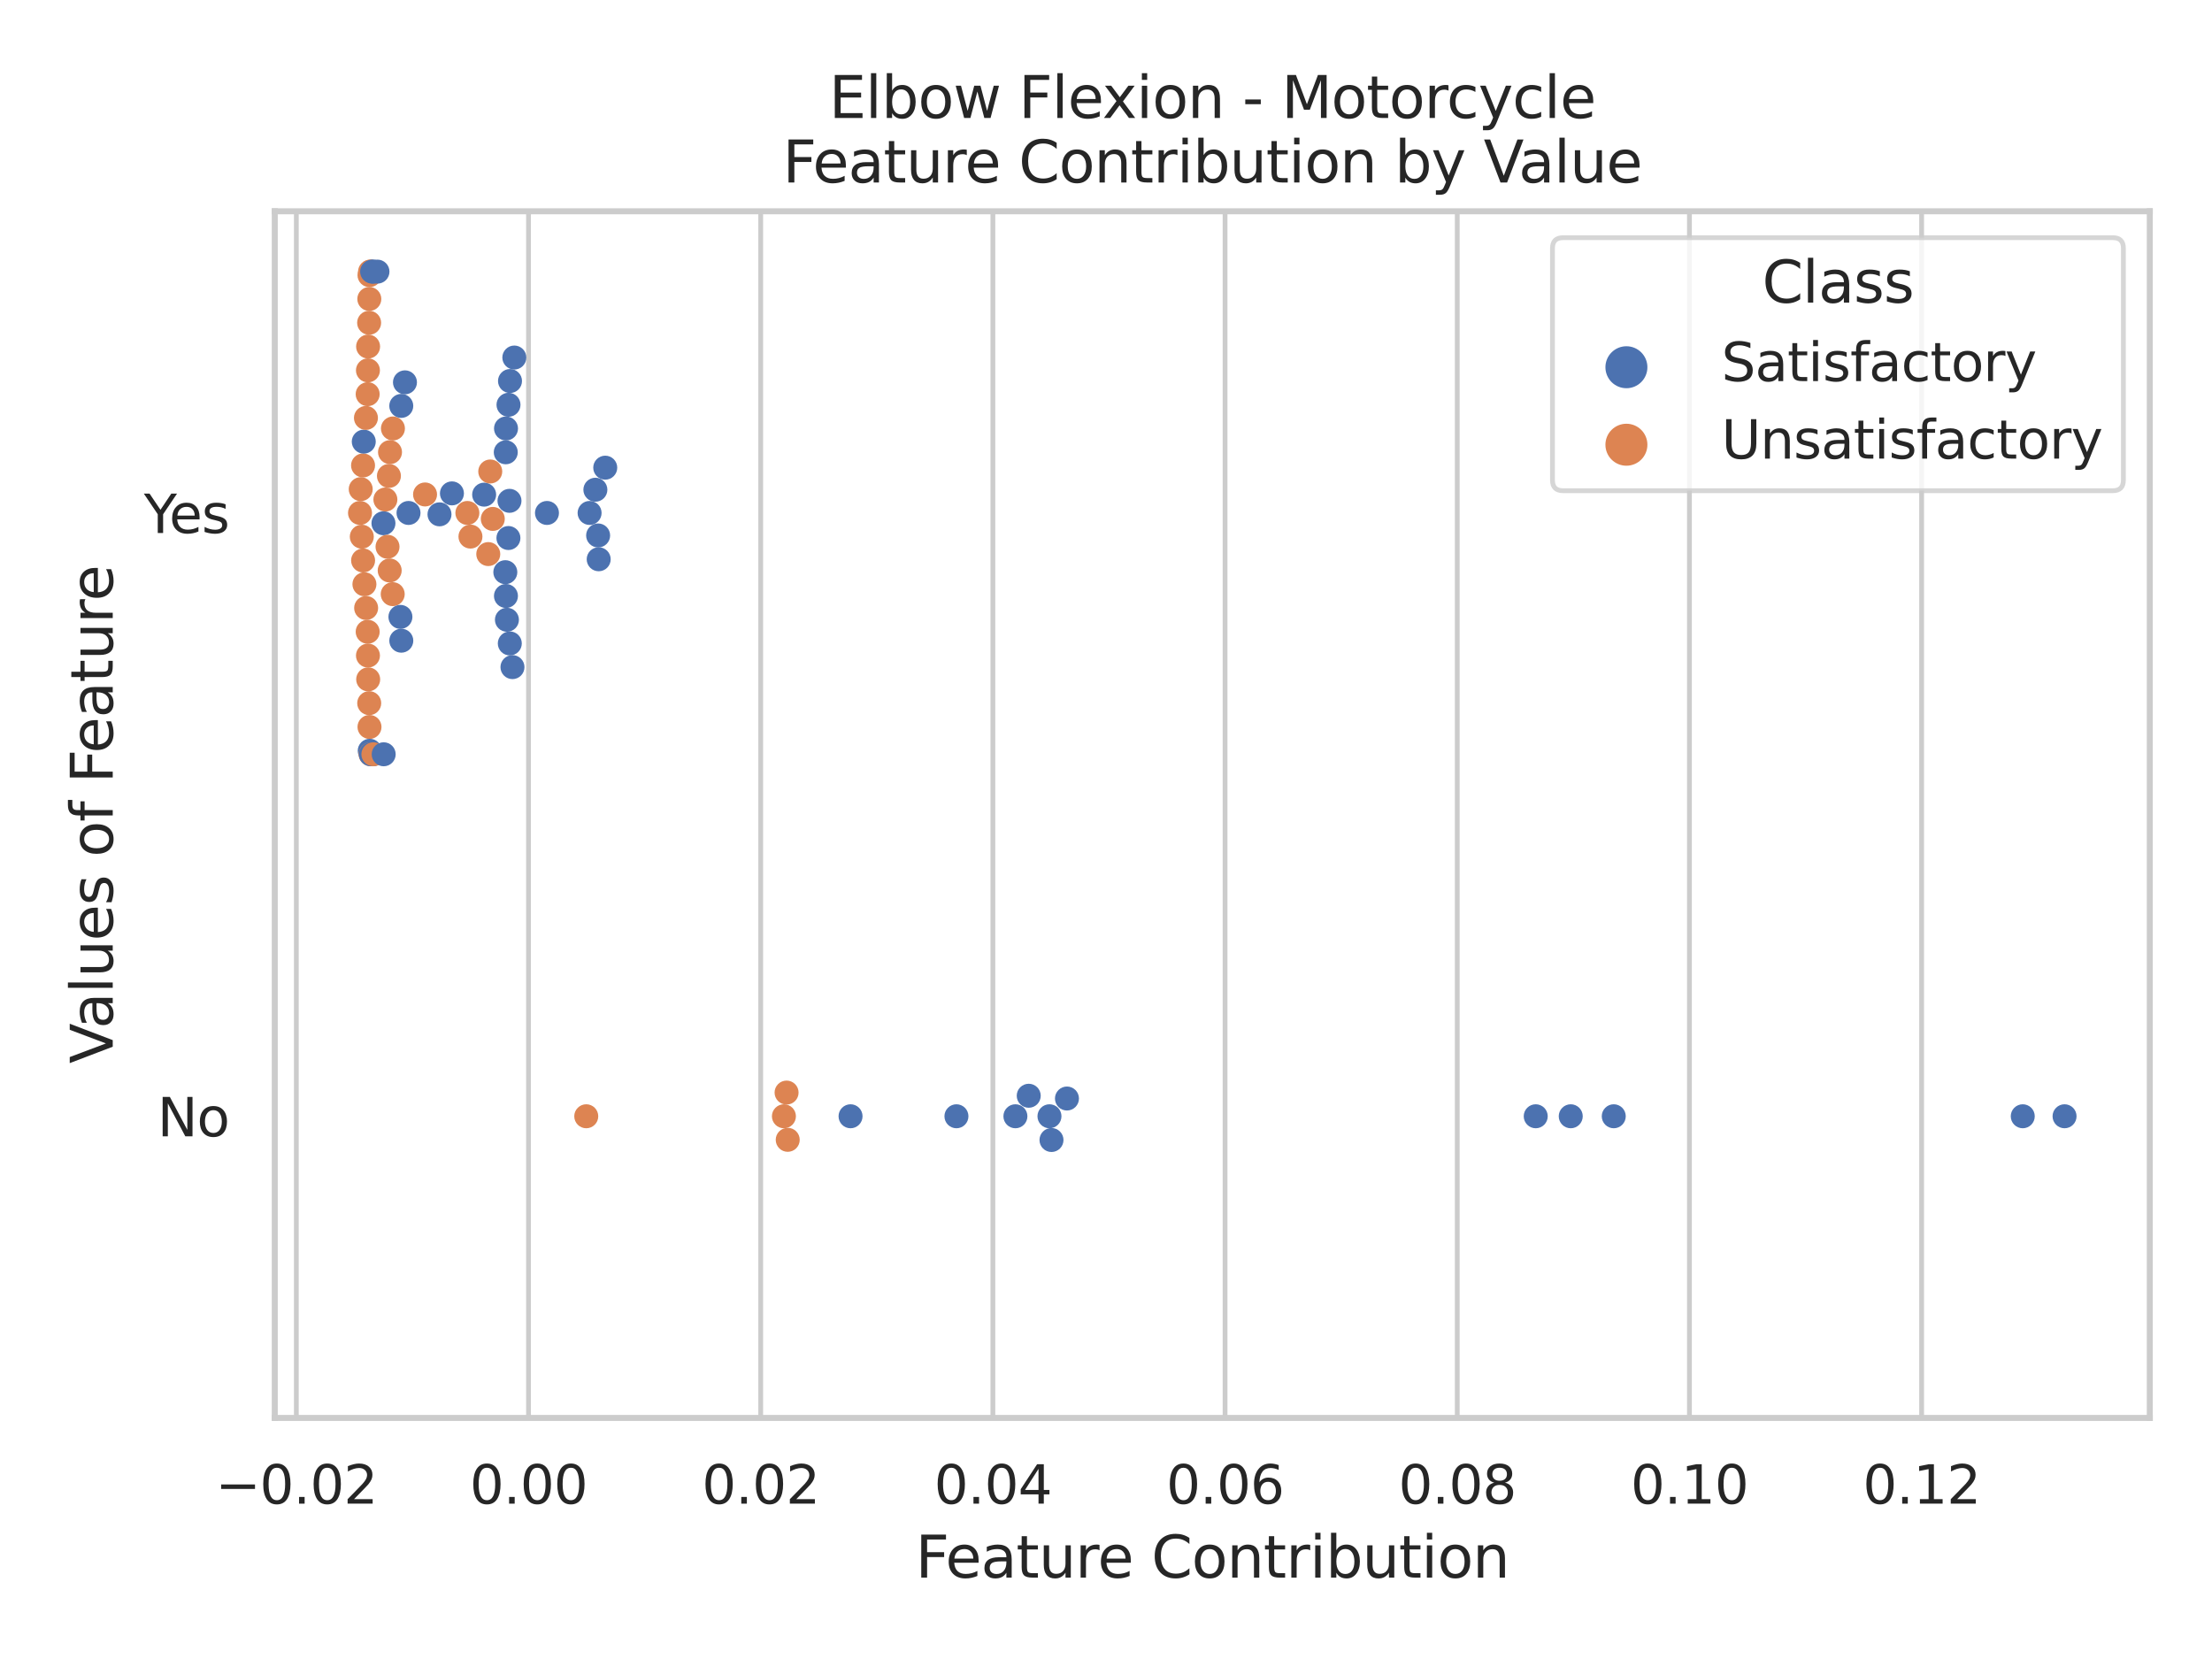 <?xml version="1.0" encoding="utf-8" standalone="no"?>
<!DOCTYPE svg PUBLIC "-//W3C//DTD SVG 1.1//EN"
  "http://www.w3.org/Graphics/SVG/1.1/DTD/svg11.dtd">
<svg xmlns:xlink="http://www.w3.org/1999/xlink" width="460.8pt" height="345.6pt" viewBox="0 0 460.8 345.6" xmlns="http://www.w3.org/2000/svg" version="1.1">
 <defs>
  <style type="text/css">*{stroke-linejoin: round; stroke-linecap: butt}</style>
 </defs>
 <g id="figure_1">
  <g id="patch_1">
   <path d="M 0 345.6 
L 460.8 345.6 
L 460.8 0 
L 0 0 
z
" style="fill: #ffffff"/>
  </g>
  <g id="axes_1">
   <g id="patch_2">
    <path d="M 57.24 295.38 
L 447.84 295.38 
L 447.84 44.016 
L 57.24 44.016 
z
" style="fill: #ffffff"/>
   </g>
   <g id="matplotlib.axis_1">
    <g id="xtick_1">
     <g id="line2d_1">
      <path d="M 61.733 295.38 
L 61.733 44.016 
" clip-path="url(#p294891652d)" style="fill: none; stroke: #cccccc; stroke-linecap: round"/>
     </g>
     <g id="text_1">
      <!-- −0.02 -->
      <g style="fill: #262626" transform="translate(44.878 313.238)scale(0.11 -0.11)">
       <defs>
        <path id="DejaVuSans-2212" d="M 678 2272 
L 4684 2272 
L 4684 1741 
L 678 1741 
L 678 2272 
z
" transform="scale(0.016)"/>
        <path id="DejaVuSans-30" d="M 2034 4250 
Q 1547 4250 1301 3770 
Q 1056 3291 1056 2328 
Q 1056 1369 1301 889 
Q 1547 409 2034 409 
Q 2525 409 2770 889 
Q 3016 1369 3016 2328 
Q 3016 3291 2770 3770 
Q 2525 4250 2034 4250 
z
M 2034 4750 
Q 2819 4750 3233 4129 
Q 3647 3509 3647 2328 
Q 3647 1150 3233 529 
Q 2819 -91 2034 -91 
Q 1250 -91 836 529 
Q 422 1150 422 2328 
Q 422 3509 836 4129 
Q 1250 4750 2034 4750 
z
" transform="scale(0.016)"/>
        <path id="DejaVuSans-2e" d="M 684 794 
L 1344 794 
L 1344 0 
L 684 0 
L 684 794 
z
" transform="scale(0.016)"/>
        <path id="DejaVuSans-32" d="M 1228 531 
L 3431 531 
L 3431 0 
L 469 0 
L 469 531 
Q 828 903 1448 1529 
Q 2069 2156 2228 2338 
Q 2531 2678 2651 2914 
Q 2772 3150 2772 3378 
Q 2772 3750 2511 3984 
Q 2250 4219 1831 4219 
Q 1534 4219 1204 4116 
Q 875 4013 500 3803 
L 500 4441 
Q 881 4594 1212 4672 
Q 1544 4750 1819 4750 
Q 2544 4750 2975 4387 
Q 3406 4025 3406 3419 
Q 3406 3131 3298 2873 
Q 3191 2616 2906 2266 
Q 2828 2175 2409 1742 
Q 1991 1309 1228 531 
z
" transform="scale(0.016)"/>
       </defs>
       <use xlink:href="#DejaVuSans-2212"/>
       <use xlink:href="#DejaVuSans-30" x="83.789"/>
       <use xlink:href="#DejaVuSans-2e" x="147.412"/>
       <use xlink:href="#DejaVuSans-30" x="179.199"/>
       <use xlink:href="#DejaVuSans-32" x="242.822"/>
      </g>
     </g>
    </g>
    <g id="xtick_2">
     <g id="line2d_2">
      <path d="M 110.1 295.38 
L 110.1 44.016 
" clip-path="url(#p294891652d)" style="fill: none; stroke: #cccccc; stroke-linecap: round"/>
     </g>
     <g id="text_2">
      <!-- 0.00 -->
      <g style="fill: #262626" transform="translate(97.854 313.238)scale(0.11 -0.11)">
       <use xlink:href="#DejaVuSans-30"/>
       <use xlink:href="#DejaVuSans-2e" x="63.623"/>
       <use xlink:href="#DejaVuSans-30" x="95.41"/>
       <use xlink:href="#DejaVuSans-30" x="159.033"/>
      </g>
     </g>
    </g>
    <g id="xtick_3">
     <g id="line2d_3">
      <path d="M 158.468 295.38 
L 158.468 44.016 
" clip-path="url(#p294891652d)" style="fill: none; stroke: #cccccc; stroke-linecap: round"/>
     </g>
     <g id="text_3">
      <!-- 0.02 -->
      <g style="fill: #262626" transform="translate(146.222 313.238)scale(0.11 -0.11)">
       <use xlink:href="#DejaVuSans-30"/>
       <use xlink:href="#DejaVuSans-2e" x="63.623"/>
       <use xlink:href="#DejaVuSans-30" x="95.41"/>
       <use xlink:href="#DejaVuSans-32" x="159.033"/>
      </g>
     </g>
    </g>
    <g id="xtick_4">
     <g id="line2d_4">
      <path d="M 206.836 295.38 
L 206.836 44.016 
" clip-path="url(#p294891652d)" style="fill: none; stroke: #cccccc; stroke-linecap: round"/>
     </g>
     <g id="text_4">
      <!-- 0.04 -->
      <g style="fill: #262626" transform="translate(194.589 313.238)scale(0.11 -0.11)">
       <defs>
        <path id="DejaVuSans-34" d="M 2419 4116 
L 825 1625 
L 2419 1625 
L 2419 4116 
z
M 2253 4666 
L 3047 4666 
L 3047 1625 
L 3713 1625 
L 3713 1100 
L 3047 1100 
L 3047 0 
L 2419 0 
L 2419 1100 
L 313 1100 
L 313 1709 
L 2253 4666 
z
" transform="scale(0.016)"/>
       </defs>
       <use xlink:href="#DejaVuSans-30"/>
       <use xlink:href="#DejaVuSans-2e" x="63.623"/>
       <use xlink:href="#DejaVuSans-30" x="95.41"/>
       <use xlink:href="#DejaVuSans-34" x="159.033"/>
      </g>
     </g>
    </g>
    <g id="xtick_5">
     <g id="line2d_5">
      <path d="M 255.203 295.38 
L 255.203 44.016 
" clip-path="url(#p294891652d)" style="fill: none; stroke: #cccccc; stroke-linecap: round"/>
     </g>
     <g id="text_5">
      <!-- 0.06 -->
      <g style="fill: #262626" transform="translate(242.957 313.238)scale(0.11 -0.11)">
       <defs>
        <path id="DejaVuSans-36" d="M 2113 2584 
Q 1688 2584 1439 2293 
Q 1191 2003 1191 1497 
Q 1191 994 1439 701 
Q 1688 409 2113 409 
Q 2538 409 2786 701 
Q 3034 994 3034 1497 
Q 3034 2003 2786 2293 
Q 2538 2584 2113 2584 
z
M 3366 4563 
L 3366 3988 
Q 3128 4100 2886 4159 
Q 2644 4219 2406 4219 
Q 1781 4219 1451 3797 
Q 1122 3375 1075 2522 
Q 1259 2794 1537 2939 
Q 1816 3084 2150 3084 
Q 2853 3084 3261 2657 
Q 3669 2231 3669 1497 
Q 3669 778 3244 343 
Q 2819 -91 2113 -91 
Q 1303 -91 875 529 
Q 447 1150 447 2328 
Q 447 3434 972 4092 
Q 1497 4750 2381 4750 
Q 2619 4750 2861 4703 
Q 3103 4656 3366 4563 
z
" transform="scale(0.016)"/>
       </defs>
       <use xlink:href="#DejaVuSans-30"/>
       <use xlink:href="#DejaVuSans-2e" x="63.623"/>
       <use xlink:href="#DejaVuSans-30" x="95.41"/>
       <use xlink:href="#DejaVuSans-36" x="159.033"/>
      </g>
     </g>
    </g>
    <g id="xtick_6">
     <g id="line2d_6">
      <path d="M 303.571 295.38 
L 303.571 44.016 
" clip-path="url(#p294891652d)" style="fill: none; stroke: #cccccc; stroke-linecap: round"/>
     </g>
     <g id="text_6">
      <!-- 0.08 -->
      <g style="fill: #262626" transform="translate(291.325 313.238)scale(0.11 -0.11)">
       <defs>
        <path id="DejaVuSans-38" d="M 2034 2216 
Q 1584 2216 1326 1975 
Q 1069 1734 1069 1313 
Q 1069 891 1326 650 
Q 1584 409 2034 409 
Q 2484 409 2743 651 
Q 3003 894 3003 1313 
Q 3003 1734 2745 1975 
Q 2488 2216 2034 2216 
z
M 1403 2484 
Q 997 2584 770 2862 
Q 544 3141 544 3541 
Q 544 4100 942 4425 
Q 1341 4750 2034 4750 
Q 2731 4750 3128 4425 
Q 3525 4100 3525 3541 
Q 3525 3141 3298 2862 
Q 3072 2584 2669 2484 
Q 3125 2378 3379 2068 
Q 3634 1759 3634 1313 
Q 3634 634 3220 271 
Q 2806 -91 2034 -91 
Q 1263 -91 848 271 
Q 434 634 434 1313 
Q 434 1759 690 2068 
Q 947 2378 1403 2484 
z
M 1172 3481 
Q 1172 3119 1398 2916 
Q 1625 2713 2034 2713 
Q 2441 2713 2670 2916 
Q 2900 3119 2900 3481 
Q 2900 3844 2670 4047 
Q 2441 4250 2034 4250 
Q 1625 4250 1398 4047 
Q 1172 3844 1172 3481 
z
" transform="scale(0.016)"/>
       </defs>
       <use xlink:href="#DejaVuSans-30"/>
       <use xlink:href="#DejaVuSans-2e" x="63.623"/>
       <use xlink:href="#DejaVuSans-30" x="95.41"/>
       <use xlink:href="#DejaVuSans-38" x="159.033"/>
      </g>
     </g>
    </g>
    <g id="xtick_7">
     <g id="line2d_7">
      <path d="M 351.939 295.38 
L 351.939 44.016 
" clip-path="url(#p294891652d)" style="fill: none; stroke: #cccccc; stroke-linecap: round"/>
     </g>
     <g id="text_7">
      <!-- 0.10 -->
      <g style="fill: #262626" transform="translate(339.693 313.238)scale(0.11 -0.11)">
       <defs>
        <path id="DejaVuSans-31" d="M 794 531 
L 1825 531 
L 1825 4091 
L 703 3866 
L 703 4441 
L 1819 4666 
L 2450 4666 
L 2450 531 
L 3481 531 
L 3481 0 
L 794 0 
L 794 531 
z
" transform="scale(0.016)"/>
       </defs>
       <use xlink:href="#DejaVuSans-30"/>
       <use xlink:href="#DejaVuSans-2e" x="63.623"/>
       <use xlink:href="#DejaVuSans-31" x="95.41"/>
       <use xlink:href="#DejaVuSans-30" x="159.033"/>
      </g>
     </g>
    </g>
    <g id="xtick_8">
     <g id="line2d_8">
      <path d="M 400.306 295.38 
L 400.306 44.016 
" clip-path="url(#p294891652d)" style="fill: none; stroke: #cccccc; stroke-linecap: round"/>
     </g>
     <g id="text_8">
      <!-- 0.12 -->
      <g style="fill: #262626" transform="translate(388.06 313.238)scale(0.11 -0.11)">
       <use xlink:href="#DejaVuSans-30"/>
       <use xlink:href="#DejaVuSans-2e" x="63.623"/>
       <use xlink:href="#DejaVuSans-31" x="95.41"/>
       <use xlink:href="#DejaVuSans-32" x="159.033"/>
      </g>
     </g>
    </g>
    <g id="text_9">
     <!-- Feature Contribution -->
     <g style="fill: #262626" transform="translate(190.712 328.644)scale(0.12 -0.12)">
      <defs>
       <path id="DejaVuSans-46" d="M 628 4666 
L 3309 4666 
L 3309 4134 
L 1259 4134 
L 1259 2759 
L 3109 2759 
L 3109 2228 
L 1259 2228 
L 1259 0 
L 628 0 
L 628 4666 
z
" transform="scale(0.016)"/>
       <path id="DejaVuSans-65" d="M 3597 1894 
L 3597 1613 
L 953 1613 
Q 991 1019 1311 708 
Q 1631 397 2203 397 
Q 2534 397 2845 478 
Q 3156 559 3463 722 
L 3463 178 
Q 3153 47 2828 -22 
Q 2503 -91 2169 -91 
Q 1331 -91 842 396 
Q 353 884 353 1716 
Q 353 2575 817 3079 
Q 1281 3584 2069 3584 
Q 2775 3584 3186 3129 
Q 3597 2675 3597 1894 
z
M 3022 2063 
Q 3016 2534 2758 2815 
Q 2500 3097 2075 3097 
Q 1594 3097 1305 2825 
Q 1016 2553 972 2059 
L 3022 2063 
z
" transform="scale(0.016)"/>
       <path id="DejaVuSans-61" d="M 2194 1759 
Q 1497 1759 1228 1600 
Q 959 1441 959 1056 
Q 959 750 1161 570 
Q 1363 391 1709 391 
Q 2188 391 2477 730 
Q 2766 1069 2766 1631 
L 2766 1759 
L 2194 1759 
z
M 3341 1997 
L 3341 0 
L 2766 0 
L 2766 531 
Q 2569 213 2275 61 
Q 1981 -91 1556 -91 
Q 1019 -91 701 211 
Q 384 513 384 1019 
Q 384 1609 779 1909 
Q 1175 2209 1959 2209 
L 2766 2209 
L 2766 2266 
Q 2766 2663 2505 2880 
Q 2244 3097 1772 3097 
Q 1472 3097 1187 3025 
Q 903 2953 641 2809 
L 641 3341 
Q 956 3463 1253 3523 
Q 1550 3584 1831 3584 
Q 2591 3584 2966 3190 
Q 3341 2797 3341 1997 
z
" transform="scale(0.016)"/>
       <path id="DejaVuSans-74" d="M 1172 4494 
L 1172 3500 
L 2356 3500 
L 2356 3053 
L 1172 3053 
L 1172 1153 
Q 1172 725 1289 603 
Q 1406 481 1766 481 
L 2356 481 
L 2356 0 
L 1766 0 
Q 1100 0 847 248 
Q 594 497 594 1153 
L 594 3053 
L 172 3053 
L 172 3500 
L 594 3500 
L 594 4494 
L 1172 4494 
z
" transform="scale(0.016)"/>
       <path id="DejaVuSans-75" d="M 544 1381 
L 544 3500 
L 1119 3500 
L 1119 1403 
Q 1119 906 1312 657 
Q 1506 409 1894 409 
Q 2359 409 2629 706 
Q 2900 1003 2900 1516 
L 2900 3500 
L 3475 3500 
L 3475 0 
L 2900 0 
L 2900 538 
Q 2691 219 2414 64 
Q 2138 -91 1772 -91 
Q 1169 -91 856 284 
Q 544 659 544 1381 
z
M 1991 3584 
L 1991 3584 
z
" transform="scale(0.016)"/>
       <path id="DejaVuSans-72" d="M 2631 2963 
Q 2534 3019 2420 3045 
Q 2306 3072 2169 3072 
Q 1681 3072 1420 2755 
Q 1159 2438 1159 1844 
L 1159 0 
L 581 0 
L 581 3500 
L 1159 3500 
L 1159 2956 
Q 1341 3275 1631 3429 
Q 1922 3584 2338 3584 
Q 2397 3584 2469 3576 
Q 2541 3569 2628 3553 
L 2631 2963 
z
" transform="scale(0.016)"/>
       <path id="DejaVuSans-20" transform="scale(0.016)"/>
       <path id="DejaVuSans-43" d="M 4122 4306 
L 4122 3641 
Q 3803 3938 3442 4084 
Q 3081 4231 2675 4231 
Q 1875 4231 1450 3742 
Q 1025 3253 1025 2328 
Q 1025 1406 1450 917 
Q 1875 428 2675 428 
Q 3081 428 3442 575 
Q 3803 722 4122 1019 
L 4122 359 
Q 3791 134 3420 21 
Q 3050 -91 2638 -91 
Q 1578 -91 968 557 
Q 359 1206 359 2328 
Q 359 3453 968 4101 
Q 1578 4750 2638 4750 
Q 3056 4750 3426 4639 
Q 3797 4528 4122 4306 
z
" transform="scale(0.016)"/>
       <path id="DejaVuSans-6f" d="M 1959 3097 
Q 1497 3097 1228 2736 
Q 959 2375 959 1747 
Q 959 1119 1226 758 
Q 1494 397 1959 397 
Q 2419 397 2687 759 
Q 2956 1122 2956 1747 
Q 2956 2369 2687 2733 
Q 2419 3097 1959 3097 
z
M 1959 3584 
Q 2709 3584 3137 3096 
Q 3566 2609 3566 1747 
Q 3566 888 3137 398 
Q 2709 -91 1959 -91 
Q 1206 -91 779 398 
Q 353 888 353 1747 
Q 353 2609 779 3096 
Q 1206 3584 1959 3584 
z
" transform="scale(0.016)"/>
       <path id="DejaVuSans-6e" d="M 3513 2113 
L 3513 0 
L 2938 0 
L 2938 2094 
Q 2938 2591 2744 2837 
Q 2550 3084 2163 3084 
Q 1697 3084 1428 2787 
Q 1159 2491 1159 1978 
L 1159 0 
L 581 0 
L 581 3500 
L 1159 3500 
L 1159 2956 
Q 1366 3272 1645 3428 
Q 1925 3584 2291 3584 
Q 2894 3584 3203 3211 
Q 3513 2838 3513 2113 
z
" transform="scale(0.016)"/>
       <path id="DejaVuSans-69" d="M 603 3500 
L 1178 3500 
L 1178 0 
L 603 0 
L 603 3500 
z
M 603 4863 
L 1178 4863 
L 1178 4134 
L 603 4134 
L 603 4863 
z
" transform="scale(0.016)"/>
       <path id="DejaVuSans-62" d="M 3116 1747 
Q 3116 2381 2855 2742 
Q 2594 3103 2138 3103 
Q 1681 3103 1420 2742 
Q 1159 2381 1159 1747 
Q 1159 1113 1420 752 
Q 1681 391 2138 391 
Q 2594 391 2855 752 
Q 3116 1113 3116 1747 
z
M 1159 2969 
Q 1341 3281 1617 3432 
Q 1894 3584 2278 3584 
Q 2916 3584 3314 3078 
Q 3713 2572 3713 1747 
Q 3713 922 3314 415 
Q 2916 -91 2278 -91 
Q 1894 -91 1617 61 
Q 1341 213 1159 525 
L 1159 0 
L 581 0 
L 581 4863 
L 1159 4863 
L 1159 2969 
z
" transform="scale(0.016)"/>
      </defs>
      <use xlink:href="#DejaVuSans-46"/>
      <use xlink:href="#DejaVuSans-65" x="52.02"/>
      <use xlink:href="#DejaVuSans-61" x="113.543"/>
      <use xlink:href="#DejaVuSans-74" x="174.822"/>
      <use xlink:href="#DejaVuSans-75" x="214.031"/>
      <use xlink:href="#DejaVuSans-72" x="277.41"/>
      <use xlink:href="#DejaVuSans-65" x="316.273"/>
      <use xlink:href="#DejaVuSans-20" x="377.797"/>
      <use xlink:href="#DejaVuSans-43" x="409.584"/>
      <use xlink:href="#DejaVuSans-6f" x="479.408"/>
      <use xlink:href="#DejaVuSans-6e" x="540.59"/>
      <use xlink:href="#DejaVuSans-74" x="603.969"/>
      <use xlink:href="#DejaVuSans-72" x="643.178"/>
      <use xlink:href="#DejaVuSans-69" x="684.291"/>
      <use xlink:href="#DejaVuSans-62" x="712.074"/>
      <use xlink:href="#DejaVuSans-75" x="775.551"/>
      <use xlink:href="#DejaVuSans-74" x="838.93"/>
      <use xlink:href="#DejaVuSans-69" x="878.139"/>
      <use xlink:href="#DejaVuSans-6f" x="905.922"/>
      <use xlink:href="#DejaVuSans-6e" x="967.104"/>
     </g>
    </g>
   </g>
   <g id="matplotlib.axis_2">
    <g id="ytick_1">
     <g id="text_10">
      <!-- Yes -->
      <g style="fill: #262626" transform="translate(29.98 111.036)scale(0.11 -0.11)">
       <defs>
        <path id="DejaVuSans-59" d="M -13 4666 
L 666 4666 
L 1959 2747 
L 3244 4666 
L 3922 4666 
L 2272 2222 
L 2272 0 
L 1638 0 
L 1638 2222 
L -13 4666 
z
" transform="scale(0.016)"/>
        <path id="DejaVuSans-73" d="M 2834 3397 
L 2834 2853 
Q 2591 2978 2328 3040 
Q 2066 3103 1784 3103 
Q 1356 3103 1142 2972 
Q 928 2841 928 2578 
Q 928 2378 1081 2264 
Q 1234 2150 1697 2047 
L 1894 2003 
Q 2506 1872 2764 1633 
Q 3022 1394 3022 966 
Q 3022 478 2636 193 
Q 2250 -91 1575 -91 
Q 1294 -91 989 -36 
Q 684 19 347 128 
L 347 722 
Q 666 556 975 473 
Q 1284 391 1588 391 
Q 1994 391 2212 530 
Q 2431 669 2431 922 
Q 2431 1156 2273 1281 
Q 2116 1406 1581 1522 
L 1381 1569 
Q 847 1681 609 1914 
Q 372 2147 372 2553 
Q 372 3047 722 3315 
Q 1072 3584 1716 3584 
Q 2034 3584 2315 3537 
Q 2597 3491 2834 3397 
z
" transform="scale(0.016)"/>
       </defs>
       <use xlink:href="#DejaVuSans-59"/>
       <use xlink:href="#DejaVuSans-65" x="47.834"/>
       <use xlink:href="#DejaVuSans-73" x="109.357"/>
      </g>
     </g>
    </g>
    <g id="ytick_2">
     <g id="text_11">
      <!-- No -->
      <g style="fill: #262626" transform="translate(32.78 236.718)scale(0.11 -0.11)">
       <defs>
        <path id="DejaVuSans-4e" d="M 628 4666 
L 1478 4666 
L 3547 763 
L 3547 4666 
L 4159 4666 
L 4159 0 
L 3309 0 
L 1241 3903 
L 1241 0 
L 628 0 
L 628 4666 
z
" transform="scale(0.016)"/>
       </defs>
       <use xlink:href="#DejaVuSans-4e"/>
       <use xlink:href="#DejaVuSans-6f" x="74.805"/>
      </g>
     </g>
    </g>
    <g id="text_12">
     <!-- Values of Feature -->
     <g style="fill: #262626" transform="translate(23.485 221.566)rotate(-90)scale(0.12 -0.12)">
      <defs>
       <path id="DejaVuSans-56" d="M 1831 0 
L 50 4666 
L 709 4666 
L 2188 738 
L 3669 4666 
L 4325 4666 
L 2547 0 
L 1831 0 
z
" transform="scale(0.016)"/>
       <path id="DejaVuSans-6c" d="M 603 4863 
L 1178 4863 
L 1178 0 
L 603 0 
L 603 4863 
z
" transform="scale(0.016)"/>
       <path id="DejaVuSans-66" d="M 2375 4863 
L 2375 4384 
L 1825 4384 
Q 1516 4384 1395 4259 
Q 1275 4134 1275 3809 
L 1275 3500 
L 2222 3500 
L 2222 3053 
L 1275 3053 
L 1275 0 
L 697 0 
L 697 3053 
L 147 3053 
L 147 3500 
L 697 3500 
L 697 3744 
Q 697 4328 969 4595 
Q 1241 4863 1831 4863 
L 2375 4863 
z
" transform="scale(0.016)"/>
      </defs>
      <use xlink:href="#DejaVuSans-56"/>
      <use xlink:href="#DejaVuSans-61" x="60.658"/>
      <use xlink:href="#DejaVuSans-6c" x="121.938"/>
      <use xlink:href="#DejaVuSans-75" x="149.721"/>
      <use xlink:href="#DejaVuSans-65" x="213.1"/>
      <use xlink:href="#DejaVuSans-73" x="274.623"/>
      <use xlink:href="#DejaVuSans-20" x="326.723"/>
      <use xlink:href="#DejaVuSans-6f" x="358.51"/>
      <use xlink:href="#DejaVuSans-66" x="419.691"/>
      <use xlink:href="#DejaVuSans-20" x="454.896"/>
      <use xlink:href="#DejaVuSans-46" x="486.684"/>
      <use xlink:href="#DejaVuSans-65" x="538.703"/>
      <use xlink:href="#DejaVuSans-61" x="600.227"/>
      <use xlink:href="#DejaVuSans-74" x="661.506"/>
      <use xlink:href="#DejaVuSans-75" x="700.715"/>
      <use xlink:href="#DejaVuSans-72" x="764.094"/>
      <use xlink:href="#DejaVuSans-65" x="802.957"/>
     </g>
    </g>
   </g>
   <g id="PathCollection_1"/>
   <g id="PathCollection_2"/>
   <g id="patch_3">
    <path d="M 57.24 295.38 
L 57.24 44.016 
" style="fill: none; stroke: #cccccc; stroke-width: 1.25; stroke-linejoin: miter; stroke-linecap: square"/>
   </g>
   <g id="patch_4">
    <path d="M 447.84 295.38 
L 447.84 44.016 
" style="fill: none; stroke: #cccccc; stroke-width: 1.25; stroke-linejoin: miter; stroke-linecap: square"/>
   </g>
   <g id="patch_5">
    <path d="M 57.24 295.38 
L 447.84 295.38 
" style="fill: none; stroke: #cccccc; stroke-width: 1.25; stroke-linejoin: miter; stroke-linecap: square"/>
   </g>
   <g id="patch_6">
    <path d="M 57.24 44.016 
L 447.84 44.016 
" style="fill: none; stroke: #cccccc; stroke-width: 1.25; stroke-linejoin: miter; stroke-linecap: square"/>
   </g>
   <g id="PathCollection_3">
    <defs>
     <path id="C0_0_54128d5ede" d="M 0 2.5 
C 0.663 2.5 1.299 2.237 1.768 1.768 
C 2.237 1.299 2.5 0.663 2.5 -0 
C 2.5 -0.663 2.237 -1.299 1.768 -1.768 
C 1.299 -2.237 0.663 -2.5 0 -2.5 
C -0.663 -2.5 -1.299 -2.237 -1.768 -1.768 
C -2.237 -1.299 -2.5 -0.663 -2.5 0 
C -2.5 0.663 -2.237 1.299 -1.768 1.768 
C -1.299 2.237 -0.663 2.5 0 2.5 
z
"/>
    </defs>
    <g clip-path="url(#p294891652d)">
     <use xlink:href="#C0_0_54128d5ede" x="74.995" y="106.857" style="fill: #dd8452"/>
    </g>
    <g clip-path="url(#p294891652d)">
     <use xlink:href="#C0_0_54128d5ede" x="75.145" y="101.9" style="fill: #dd8452"/>
    </g>
    <g clip-path="url(#p294891652d)">
     <use xlink:href="#C0_0_54128d5ede" x="75.369" y="111.804" style="fill: #dd8452"/>
    </g>
    <g clip-path="url(#p294891652d)">
     <use xlink:href="#C0_0_54128d5ede" x="75.629" y="96.96" style="fill: #dd8452"/>
    </g>
    <g clip-path="url(#p294891652d)">
     <use xlink:href="#C0_0_54128d5ede" x="75.639" y="116.757" style="fill: #dd8452"/>
    </g>
    <g clip-path="url(#p294891652d)">
     <use xlink:href="#C0_0_54128d5ede" x="75.78" y="92.003" style="fill: #4c72b0"/>
    </g>
    <g clip-path="url(#p294891652d)">
     <use xlink:href="#C0_0_54128d5ede" x="75.916" y="121.71" style="fill: #dd8452"/>
    </g>
    <g clip-path="url(#p294891652d)">
     <use xlink:href="#C0_0_54128d5ede" x="76.232" y="87.061" style="fill: #dd8452"/>
    </g>
    <g clip-path="url(#p294891652d)">
     <use xlink:href="#C0_0_54128d5ede" x="76.274" y="126.658" style="fill: #dd8452"/>
    </g>
    <g clip-path="url(#p294891652d)">
     <use xlink:href="#C0_0_54128d5ede" x="76.591" y="82.113" style="fill: #dd8452"/>
    </g>
    <g clip-path="url(#p294891652d)">
     <use xlink:href="#C0_0_54128d5ede" x="76.593" y="131.609" style="fill: #dd8452"/>
    </g>
    <g clip-path="url(#p294891652d)">
     <use xlink:href="#C0_0_54128d5ede" x="76.649" y="77.154" style="fill: #dd8452"/>
    </g>
    <g clip-path="url(#p294891652d)">
     <use xlink:href="#C0_0_54128d5ede" x="76.653" y="136.568" style="fill: #dd8452"/>
    </g>
    <g clip-path="url(#p294891652d)">
     <use xlink:href="#C0_0_54128d5ede" x="76.682" y="72.195" style="fill: #dd8452"/>
    </g>
    <g clip-path="url(#p294891652d)">
     <use xlink:href="#C0_0_54128d5ede" x="76.699" y="141.527" style="fill: #dd8452"/>
    </g>
    <g clip-path="url(#p294891652d)">
     <use xlink:href="#C0_0_54128d5ede" x="76.896" y="67.24" style="fill: #dd8452"/>
    </g>
    <g clip-path="url(#p294891652d)">
     <use xlink:href="#C0_0_54128d5ede" x="76.913" y="146.482" style="fill: #dd8452"/>
    </g>
    <g clip-path="url(#p294891652d)">
     <use xlink:href="#C0_0_54128d5ede" x="76.935" y="62.281" style="fill: #dd8452"/>
    </g>
    <g clip-path="url(#p294891652d)">
     <use xlink:href="#C0_0_54128d5ede" x="76.973" y="151.441" style="fill: #dd8452"/>
    </g>
    <g clip-path="url(#p294891652d)">
     <use xlink:href="#C0_0_54128d5ede" x="76.974" y="57.322" style="fill: #dd8452"/>
    </g>
    <g clip-path="url(#p294891652d)">
     <use xlink:href="#C0_0_54128d5ede" x="77.022" y="156.4" style="fill: #4c72b0"/>
    </g>
    <g clip-path="url(#p294891652d)">
     <use xlink:href="#C0_0_54128d5ede" x="77.091" y="56.584" style="fill: #dd8452"/>
    </g>
    <g clip-path="url(#p294891652d)">
     <use xlink:href="#C0_0_54128d5ede" x="77.2" y="157.13" style="fill: #dd8452"/>
    </g>
    <g clip-path="url(#p294891652d)">
     <use xlink:href="#C0_0_54128d5ede" x="77.227" y="56.584" style="fill: #dd8452"/>
    </g>
    <g clip-path="url(#p294891652d)">
     <use xlink:href="#C0_0_54128d5ede" x="77.252" y="157.13" style="fill: #4c72b0"/>
    </g>
    <g clip-path="url(#p294891652d)">
     <use xlink:href="#C0_0_54128d5ede" x="77.519" y="56.584" style="fill: #4c72b0"/>
    </g>
    <g clip-path="url(#p294891652d)">
     <use xlink:href="#C0_0_54128d5ede" x="77.696" y="157.13" style="fill: #4c72b0"/>
    </g>
    <g clip-path="url(#p294891652d)">
     <use xlink:href="#C0_0_54128d5ede" x="77.77" y="56.584" style="fill: #4c72b0"/>
    </g>
    <g clip-path="url(#p294891652d)">
     <use xlink:href="#C0_0_54128d5ede" x="77.785" y="157.13" style="fill: #dd8452"/>
    </g>
    <g clip-path="url(#p294891652d)">
     <use xlink:href="#C0_0_54128d5ede" x="78.633" y="56.584" style="fill: #4c72b0"/>
    </g>
    <g clip-path="url(#p294891652d)">
     <use xlink:href="#C0_0_54128d5ede" x="79.881" y="109.003" style="fill: #4c72b0"/>
    </g>
    <g clip-path="url(#p294891652d)">
     <use xlink:href="#C0_0_54128d5ede" x="79.928" y="157.13" style="fill: #4c72b0"/>
    </g>
    <g clip-path="url(#p294891652d)">
     <use xlink:href="#C0_0_54128d5ede" x="80.283" y="104.057" style="fill: #dd8452"/>
    </g>
    <g clip-path="url(#p294891652d)">
     <use xlink:href="#C0_0_54128d5ede" x="80.729" y="113.902" style="fill: #dd8452"/>
    </g>
    <g clip-path="url(#p294891652d)">
     <use xlink:href="#C0_0_54128d5ede" x="81.021" y="99.143" style="fill: #dd8452"/>
    </g>
    <g clip-path="url(#p294891652d)">
     <use xlink:href="#C0_0_54128d5ede" x="81.18" y="118.844" style="fill: #dd8452"/>
    </g>
    <g clip-path="url(#p294891652d)">
     <use xlink:href="#C0_0_54128d5ede" x="81.247" y="94.188" style="fill: #dd8452"/>
    </g>
    <g clip-path="url(#p294891652d)">
     <use xlink:href="#C0_0_54128d5ede" x="81.81" y="123.77" style="fill: #dd8452"/>
    </g>
    <g clip-path="url(#p294891652d)">
     <use xlink:href="#C0_0_54128d5ede" x="81.855" y="89.26" style="fill: #dd8452"/>
    </g>
    <g clip-path="url(#p294891652d)">
     <use xlink:href="#C0_0_54128d5ede" x="83.415" y="128.51" style="fill: #4c72b0"/>
    </g>
    <g clip-path="url(#p294891652d)">
     <use xlink:href="#C0_0_54128d5ede" x="83.592" y="84.558" style="fill: #4c72b0"/>
    </g>
    <g clip-path="url(#p294891652d)">
     <use xlink:href="#C0_0_54128d5ede" x="83.598" y="133.467" style="fill: #4c72b0"/>
    </g>
    <g clip-path="url(#p294891652d)">
     <use xlink:href="#C0_0_54128d5ede" x="84.361" y="79.648" style="fill: #4c72b0"/>
    </g>
    <g clip-path="url(#p294891652d)">
     <use xlink:href="#C0_0_54128d5ede" x="85.102" y="106.857" style="fill: #4c72b0"/>
    </g>
    <g clip-path="url(#p294891652d)">
     <use xlink:href="#C0_0_54128d5ede" x="88.546" y="103.005" style="fill: #dd8452"/>
    </g>
    <g clip-path="url(#p294891652d)">
     <use xlink:href="#C0_0_54128d5ede" x="91.555" y="107.146" style="fill: #4c72b0"/>
    </g>
    <g clip-path="url(#p294891652d)">
     <use xlink:href="#C0_0_54128d5ede" x="94.147" y="102.78" style="fill: #4c72b0"/>
    </g>
    <g clip-path="url(#p294891652d)">
     <use xlink:href="#C0_0_54128d5ede" x="97.361" y="106.857" style="fill: #dd8452"/>
    </g>
    <g clip-path="url(#p294891652d)">
     <use xlink:href="#C0_0_54128d5ede" x="98.005" y="111.782" style="fill: #dd8452"/>
    </g>
    <g clip-path="url(#p294891652d)">
     <use xlink:href="#C0_0_54128d5ede" x="100.856" y="103.042" style="fill: #4c72b0"/>
    </g>
    <g clip-path="url(#p294891652d)">
     <use xlink:href="#C0_0_54128d5ede" x="101.715" y="115.425" style="fill: #dd8452"/>
    </g>
    <g clip-path="url(#p294891652d)">
     <use xlink:href="#C0_0_54128d5ede" x="102.128" y="98.219" style="fill: #dd8452"/>
    </g>
    <g clip-path="url(#p294891652d)">
     <use xlink:href="#C0_0_54128d5ede" x="102.656" y="108.099" style="fill: #dd8452"/>
    </g>
    <g clip-path="url(#p294891652d)">
     <use xlink:href="#C0_0_54128d5ede" x="105.267" y="119.196" style="fill: #4c72b0"/>
    </g>
    <g clip-path="url(#p294891652d)">
     <use xlink:href="#C0_0_54128d5ede" x="105.36" y="94.219" style="fill: #4c72b0"/>
    </g>
    <g clip-path="url(#p294891652d)">
     <use xlink:href="#C0_0_54128d5ede" x="105.399" y="124.153" style="fill: #4c72b0"/>
    </g>
    <g clip-path="url(#p294891652d)">
     <use xlink:href="#C0_0_54128d5ede" x="105.412" y="89.26" style="fill: #4c72b0"/>
    </g>
    <g clip-path="url(#p294891652d)">
     <use xlink:href="#C0_0_54128d5ede" x="105.602" y="129.109" style="fill: #4c72b0"/>
    </g>
    <g clip-path="url(#p294891652d)">
     <use xlink:href="#C0_0_54128d5ede" x="105.915" y="112.081" style="fill: #4c72b0"/>
    </g>
    <g clip-path="url(#p294891652d)">
     <use xlink:href="#C0_0_54128d5ede" x="105.93" y="84.324" style="fill: #4c72b0"/>
    </g>
    <g clip-path="url(#p294891652d)">
     <use xlink:href="#C0_0_54128d5ede" x="106.136" y="104.332" style="fill: #4c72b0"/>
    </g>
    <g clip-path="url(#p294891652d)">
     <use xlink:href="#C0_0_54128d5ede" x="106.201" y="134.038" style="fill: #4c72b0"/>
    </g>
    <g clip-path="url(#p294891652d)">
     <use xlink:href="#C0_0_54128d5ede" x="106.243" y="79.373" style="fill: #4c72b0"/>
    </g>
    <g clip-path="url(#p294891652d)">
     <use xlink:href="#C0_0_54128d5ede" x="106.757" y="138.972" style="fill: #4c72b0"/>
    </g>
    <g clip-path="url(#p294891652d)">
     <use xlink:href="#C0_0_54128d5ede" x="107.145" y="74.482" style="fill: #4c72b0"/>
    </g>
    <g clip-path="url(#p294891652d)">
     <use xlink:href="#C0_0_54128d5ede" x="113.944" y="106.857" style="fill: #4c72b0"/>
    </g>
    <g clip-path="url(#p294891652d)">
     <use xlink:href="#C0_0_54128d5ede" x="122.823" y="106.857" style="fill: #4c72b0"/>
    </g>
    <g clip-path="url(#p294891652d)">
     <use xlink:href="#C0_0_54128d5ede" x="124.027" y="102.02" style="fill: #4c72b0"/>
    </g>
    <g clip-path="url(#p294891652d)">
     <use xlink:href="#C0_0_54128d5ede" x="124.601" y="111.547" style="fill: #4c72b0"/>
    </g>
    <g clip-path="url(#p294891652d)">
     <use xlink:href="#C0_0_54128d5ede" x="124.719" y="116.505" style="fill: #4c72b0"/>
    </g>
    <g clip-path="url(#p294891652d)">
     <use xlink:href="#C0_0_54128d5ede" x="126.083" y="97.424" style="fill: #4c72b0"/>
    </g>
   </g>
   <g id="PathCollection_4">
    <defs>
     <path id="C1_0_f31d187ca0" d="M 0 2.5 
C 0.663 2.5 1.299 2.237 1.768 1.768 
C 2.237 1.299 2.5 0.663 2.5 -0 
C 2.5 -0.663 2.237 -1.299 1.768 -1.768 
C 1.299 -2.237 0.663 -2.5 0 -2.5 
C -0.663 -2.5 -1.299 -2.237 -1.768 -1.768 
C -2.237 -1.299 -2.5 -0.663 -2.5 0 
C -2.5 0.663 -2.237 1.299 -1.768 1.768 
C -1.299 2.237 -0.663 2.5 0 2.5 
z
"/>
    </defs>
    <g clip-path="url(#p294891652d)">
     <use xlink:href="#C1_0_f31d187ca0" x="122.128" y="232.539" style="fill: #dd8452"/>
    </g>
    <g clip-path="url(#p294891652d)">
     <use xlink:href="#C1_0_f31d187ca0" x="163.304" y="232.539" style="fill: #dd8452"/>
    </g>
    <g clip-path="url(#p294891652d)">
     <use xlink:href="#C1_0_f31d187ca0" x="163.858" y="227.605" style="fill: #dd8452"/>
    </g>
    <g clip-path="url(#p294891652d)">
     <use xlink:href="#C1_0_f31d187ca0" x="164.097" y="237.446" style="fill: #dd8452"/>
    </g>
    <g clip-path="url(#p294891652d)">
     <use xlink:href="#C1_0_f31d187ca0" x="177.185" y="232.539" style="fill: #4c72b0"/>
    </g>
    <g clip-path="url(#p294891652d)">
     <use xlink:href="#C1_0_f31d187ca0" x="199.244" y="232.539" style="fill: #4c72b0"/>
    </g>
    <g clip-path="url(#p294891652d)">
     <use xlink:href="#C1_0_f31d187ca0" x="211.528" y="232.539" style="fill: #4c72b0"/>
    </g>
    <g clip-path="url(#p294891652d)">
     <use xlink:href="#C1_0_f31d187ca0" x="214.303" y="228.266" style="fill: #4c72b0"/>
    </g>
    <g clip-path="url(#p294891652d)">
     <use xlink:href="#C1_0_f31d187ca0" x="218.623" y="232.539" style="fill: #4c72b0"/>
    </g>
    <g clip-path="url(#p294891652d)">
     <use xlink:href="#C1_0_f31d187ca0" x="219.045" y="237.483" style="fill: #4c72b0"/>
    </g>
    <g clip-path="url(#p294891652d)">
     <use xlink:href="#C1_0_f31d187ca0" x="222.267" y="228.841" style="fill: #4c72b0"/>
    </g>
    <g clip-path="url(#p294891652d)">
     <use xlink:href="#C1_0_f31d187ca0" x="319.92" y="232.539" style="fill: #4c72b0"/>
    </g>
    <g clip-path="url(#p294891652d)">
     <use xlink:href="#C1_0_f31d187ca0" x="327.215" y="232.539" style="fill: #4c72b0"/>
    </g>
    <g clip-path="url(#p294891652d)">
     <use xlink:href="#C1_0_f31d187ca0" x="336.175" y="232.539" style="fill: #4c72b0"/>
    </g>
    <g clip-path="url(#p294891652d)">
     <use xlink:href="#C1_0_f31d187ca0" x="421.377" y="232.539" style="fill: #4c72b0"/>
    </g>
    <g clip-path="url(#p294891652d)">
     <use xlink:href="#C1_0_f31d187ca0" x="430.085" y="232.539" style="fill: #4c72b0"/>
    </g>
   </g>
   <g id="text_13">
    <!-- Elbow Flexion - Motorcycle -->
    <g style="fill: #262626" transform="translate(172.702 24.579)scale(0.12 -0.12)">
     <defs>
      <path id="DejaVuSans-45" d="M 628 4666 
L 3578 4666 
L 3578 4134 
L 1259 4134 
L 1259 2753 
L 3481 2753 
L 3481 2222 
L 1259 2222 
L 1259 531 
L 3634 531 
L 3634 0 
L 628 0 
L 628 4666 
z
" transform="scale(0.016)"/>
      <path id="DejaVuSans-77" d="M 269 3500 
L 844 3500 
L 1563 769 
L 2278 3500 
L 2956 3500 
L 3675 769 
L 4391 3500 
L 4966 3500 
L 4050 0 
L 3372 0 
L 2619 2869 
L 1863 0 
L 1184 0 
L 269 3500 
z
" transform="scale(0.016)"/>
      <path id="DejaVuSans-78" d="M 3513 3500 
L 2247 1797 
L 3578 0 
L 2900 0 
L 1881 1375 
L 863 0 
L 184 0 
L 1544 1831 
L 300 3500 
L 978 3500 
L 1906 2253 
L 2834 3500 
L 3513 3500 
z
" transform="scale(0.016)"/>
      <path id="DejaVuSans-2d" d="M 313 2009 
L 1997 2009 
L 1997 1497 
L 313 1497 
L 313 2009 
z
" transform="scale(0.016)"/>
      <path id="DejaVuSans-4d" d="M 628 4666 
L 1569 4666 
L 2759 1491 
L 3956 4666 
L 4897 4666 
L 4897 0 
L 4281 0 
L 4281 4097 
L 3078 897 
L 2444 897 
L 1241 4097 
L 1241 0 
L 628 0 
L 628 4666 
z
" transform="scale(0.016)"/>
      <path id="DejaVuSans-63" d="M 3122 3366 
L 3122 2828 
Q 2878 2963 2633 3030 
Q 2388 3097 2138 3097 
Q 1578 3097 1268 2742 
Q 959 2388 959 1747 
Q 959 1106 1268 751 
Q 1578 397 2138 397 
Q 2388 397 2633 464 
Q 2878 531 3122 666 
L 3122 134 
Q 2881 22 2623 -34 
Q 2366 -91 2075 -91 
Q 1284 -91 818 406 
Q 353 903 353 1747 
Q 353 2603 823 3093 
Q 1294 3584 2113 3584 
Q 2378 3584 2631 3529 
Q 2884 3475 3122 3366 
z
" transform="scale(0.016)"/>
      <path id="DejaVuSans-79" d="M 2059 -325 
Q 1816 -950 1584 -1140 
Q 1353 -1331 966 -1331 
L 506 -1331 
L 506 -850 
L 844 -850 
Q 1081 -850 1212 -737 
Q 1344 -625 1503 -206 
L 1606 56 
L 191 3500 
L 800 3500 
L 1894 763 
L 2988 3500 
L 3597 3500 
L 2059 -325 
z
" transform="scale(0.016)"/>
     </defs>
     <use xlink:href="#DejaVuSans-45"/>
     <use xlink:href="#DejaVuSans-6c" x="63.184"/>
     <use xlink:href="#DejaVuSans-62" x="90.967"/>
     <use xlink:href="#DejaVuSans-6f" x="154.443"/>
     <use xlink:href="#DejaVuSans-77" x="215.625"/>
     <use xlink:href="#DejaVuSans-20" x="297.412"/>
     <use xlink:href="#DejaVuSans-46" x="329.199"/>
     <use xlink:href="#DejaVuSans-6c" x="386.719"/>
     <use xlink:href="#DejaVuSans-65" x="414.502"/>
     <use xlink:href="#DejaVuSans-78" x="474.275"/>
     <use xlink:href="#DejaVuSans-69" x="533.455"/>
     <use xlink:href="#DejaVuSans-6f" x="561.238"/>
     <use xlink:href="#DejaVuSans-6e" x="622.42"/>
     <use xlink:href="#DejaVuSans-20" x="685.799"/>
     <use xlink:href="#DejaVuSans-2d" x="717.586"/>
     <use xlink:href="#DejaVuSans-20" x="753.67"/>
     <use xlink:href="#DejaVuSans-4d" x="785.457"/>
     <use xlink:href="#DejaVuSans-6f" x="871.736"/>
     <use xlink:href="#DejaVuSans-74" x="932.918"/>
     <use xlink:href="#DejaVuSans-6f" x="972.127"/>
     <use xlink:href="#DejaVuSans-72" x="1033.309"/>
     <use xlink:href="#DejaVuSans-63" x="1072.172"/>
     <use xlink:href="#DejaVuSans-79" x="1127.152"/>
     <use xlink:href="#DejaVuSans-63" x="1186.332"/>
     <use xlink:href="#DejaVuSans-6c" x="1241.312"/>
     <use xlink:href="#DejaVuSans-65" x="1269.096"/>
    </g>
    <!-- Feature Contribution by Value -->
    <g style="fill: #262626" transform="translate(163.06 38.016)scale(0.12 -0.12)">
     <use xlink:href="#DejaVuSans-46"/>
     <use xlink:href="#DejaVuSans-65" x="52.02"/>
     <use xlink:href="#DejaVuSans-61" x="113.543"/>
     <use xlink:href="#DejaVuSans-74" x="174.822"/>
     <use xlink:href="#DejaVuSans-75" x="214.031"/>
     <use xlink:href="#DejaVuSans-72" x="277.41"/>
     <use xlink:href="#DejaVuSans-65" x="316.273"/>
     <use xlink:href="#DejaVuSans-20" x="377.797"/>
     <use xlink:href="#DejaVuSans-43" x="409.584"/>
     <use xlink:href="#DejaVuSans-6f" x="479.408"/>
     <use xlink:href="#DejaVuSans-6e" x="540.59"/>
     <use xlink:href="#DejaVuSans-74" x="603.969"/>
     <use xlink:href="#DejaVuSans-72" x="643.178"/>
     <use xlink:href="#DejaVuSans-69" x="684.291"/>
     <use xlink:href="#DejaVuSans-62" x="712.074"/>
     <use xlink:href="#DejaVuSans-75" x="775.551"/>
     <use xlink:href="#DejaVuSans-74" x="838.93"/>
     <use xlink:href="#DejaVuSans-69" x="878.139"/>
     <use xlink:href="#DejaVuSans-6f" x="905.922"/>
     <use xlink:href="#DejaVuSans-6e" x="967.104"/>
     <use xlink:href="#DejaVuSans-20" x="1030.482"/>
     <use xlink:href="#DejaVuSans-62" x="1062.27"/>
     <use xlink:href="#DejaVuSans-79" x="1125.746"/>
     <use xlink:href="#DejaVuSans-20" x="1184.926"/>
     <use xlink:href="#DejaVuSans-56" x="1216.713"/>
     <use xlink:href="#DejaVuSans-61" x="1277.371"/>
     <use xlink:href="#DejaVuSans-6c" x="1338.65"/>
     <use xlink:href="#DejaVuSans-75" x="1366.434"/>
     <use xlink:href="#DejaVuSans-65" x="1429.812"/>
    </g>
   </g>
   <g id="legend_1">
    <g id="patch_7">
     <path d="M 325.611 102.222 
L 440.14 102.222 
Q 442.34 102.222 442.34 100.022 
L 442.34 51.716 
Q 442.34 49.516 440.14 49.516 
L 325.611 49.516 
Q 323.411 49.516 323.411 51.716 
L 323.411 100.022 
Q 323.411 102.222 325.611 102.222 
z
" style="fill: #ffffff; opacity: 0.8; stroke: #cccccc; stroke-linejoin: miter"/>
    </g>
    <g id="text_14">
     <!-- Class -->
     <g style="fill: #262626" transform="translate(367.091 63.034)scale(0.12 -0.12)">
      <use xlink:href="#DejaVuSans-43"/>
      <use xlink:href="#DejaVuSans-6c" x="69.824"/>
      <use xlink:href="#DejaVuSans-61" x="97.607"/>
      <use xlink:href="#DejaVuSans-73" x="158.887"/>
      <use xlink:href="#DejaVuSans-73" x="210.986"/>
     </g>
    </g>
    <g id="PathCollection_5">
     <defs>
      <path id="m6f76c528f6" d="M 0 3.873 
C 1.027 3.873 2.012 3.465 2.739 2.739 
C 3.465 2.012 3.873 1.027 3.873 0 
C 3.873 -1.027 3.465 -2.012 2.739 -2.739 
C 2.012 -3.465 1.027 -3.873 0 -3.873 
C -1.027 -3.873 -2.012 -3.465 -2.739 -2.739 
C -3.465 -2.012 -3.873 -1.027 -3.873 0 
C -3.873 1.027 -3.465 2.012 -2.739 2.739 
C -2.012 3.465 -1.027 3.873 0 3.873 
z
" style="stroke: #4c72b0"/>
     </defs>
     <g>
      <use xlink:href="#m6f76c528f6" x="338.811" y="76.501" style="fill: #4c72b0; stroke: #4c72b0"/>
     </g>
    </g>
    <g id="text_15">
     <!-- Satisfactory -->
     <g style="fill: #262626" transform="translate(358.611 79.388)scale(0.11 -0.11)">
      <defs>
       <path id="DejaVuSans-53" d="M 3425 4513 
L 3425 3897 
Q 3066 4069 2747 4153 
Q 2428 4238 2131 4238 
Q 1616 4238 1336 4038 
Q 1056 3838 1056 3469 
Q 1056 3159 1242 3001 
Q 1428 2844 1947 2747 
L 2328 2669 
Q 3034 2534 3370 2195 
Q 3706 1856 3706 1288 
Q 3706 609 3251 259 
Q 2797 -91 1919 -91 
Q 1588 -91 1214 -16 
Q 841 59 441 206 
L 441 856 
Q 825 641 1194 531 
Q 1563 422 1919 422 
Q 2459 422 2753 634 
Q 3047 847 3047 1241 
Q 3047 1584 2836 1778 
Q 2625 1972 2144 2069 
L 1759 2144 
Q 1053 2284 737 2584 
Q 422 2884 422 3419 
Q 422 4038 858 4394 
Q 1294 4750 2059 4750 
Q 2388 4750 2728 4690 
Q 3069 4631 3425 4513 
z
" transform="scale(0.016)"/>
      </defs>
      <use xlink:href="#DejaVuSans-53"/>
      <use xlink:href="#DejaVuSans-61" x="63.477"/>
      <use xlink:href="#DejaVuSans-74" x="124.756"/>
      <use xlink:href="#DejaVuSans-69" x="163.965"/>
      <use xlink:href="#DejaVuSans-73" x="191.748"/>
      <use xlink:href="#DejaVuSans-66" x="243.848"/>
      <use xlink:href="#DejaVuSans-61" x="279.053"/>
      <use xlink:href="#DejaVuSans-63" x="340.332"/>
      <use xlink:href="#DejaVuSans-74" x="395.312"/>
      <use xlink:href="#DejaVuSans-6f" x="434.521"/>
      <use xlink:href="#DejaVuSans-72" x="495.703"/>
      <use xlink:href="#DejaVuSans-79" x="536.816"/>
     </g>
    </g>
    <g id="PathCollection_6">
     <defs>
      <path id="mf8abda946f" d="M 0 3.873 
C 1.027 3.873 2.012 3.465 2.739 2.739 
C 3.465 2.012 3.873 1.027 3.873 0 
C 3.873 -1.027 3.465 -2.012 2.739 -2.739 
C 2.012 -3.465 1.027 -3.873 0 -3.873 
C -1.027 -3.873 -2.012 -3.465 -2.739 -2.739 
C -3.465 -2.012 -3.873 -1.027 -3.873 0 
C -3.873 1.027 -3.465 2.012 -2.739 2.739 
C -2.012 3.465 -1.027 3.873 0 3.873 
z
" style="stroke: #dd8452"/>
     </defs>
     <g>
      <use xlink:href="#mf8abda946f" x="338.811" y="92.646" style="fill: #dd8452; stroke: #dd8452"/>
     </g>
    </g>
    <g id="text_16">
     <!-- Unsatisfactory -->
     <g style="fill: #262626" transform="translate(358.611 95.534)scale(0.11 -0.11)">
      <defs>
       <path id="DejaVuSans-55" d="M 556 4666 
L 1191 4666 
L 1191 1831 
Q 1191 1081 1462 751 
Q 1734 422 2344 422 
Q 2950 422 3222 751 
Q 3494 1081 3494 1831 
L 3494 4666 
L 4128 4666 
L 4128 1753 
Q 4128 841 3676 375 
Q 3225 -91 2344 -91 
Q 1459 -91 1007 375 
Q 556 841 556 1753 
L 556 4666 
z
" transform="scale(0.016)"/>
      </defs>
      <use xlink:href="#DejaVuSans-55"/>
      <use xlink:href="#DejaVuSans-6e" x="73.193"/>
      <use xlink:href="#DejaVuSans-73" x="136.572"/>
      <use xlink:href="#DejaVuSans-61" x="188.672"/>
      <use xlink:href="#DejaVuSans-74" x="249.951"/>
      <use xlink:href="#DejaVuSans-69" x="289.16"/>
      <use xlink:href="#DejaVuSans-73" x="316.943"/>
      <use xlink:href="#DejaVuSans-66" x="369.043"/>
      <use xlink:href="#DejaVuSans-61" x="404.248"/>
      <use xlink:href="#DejaVuSans-63" x="465.527"/>
      <use xlink:href="#DejaVuSans-74" x="520.508"/>
      <use xlink:href="#DejaVuSans-6f" x="559.717"/>
      <use xlink:href="#DejaVuSans-72" x="620.898"/>
      <use xlink:href="#DejaVuSans-79" x="662.012"/>
     </g>
    </g>
   </g>
  </g>
 </g>
 <defs>
  <clipPath id="p294891652d">
   <rect x="57.24" y="44.016" width="390.6" height="251.364"/>
  </clipPath>
 </defs>
</svg>
